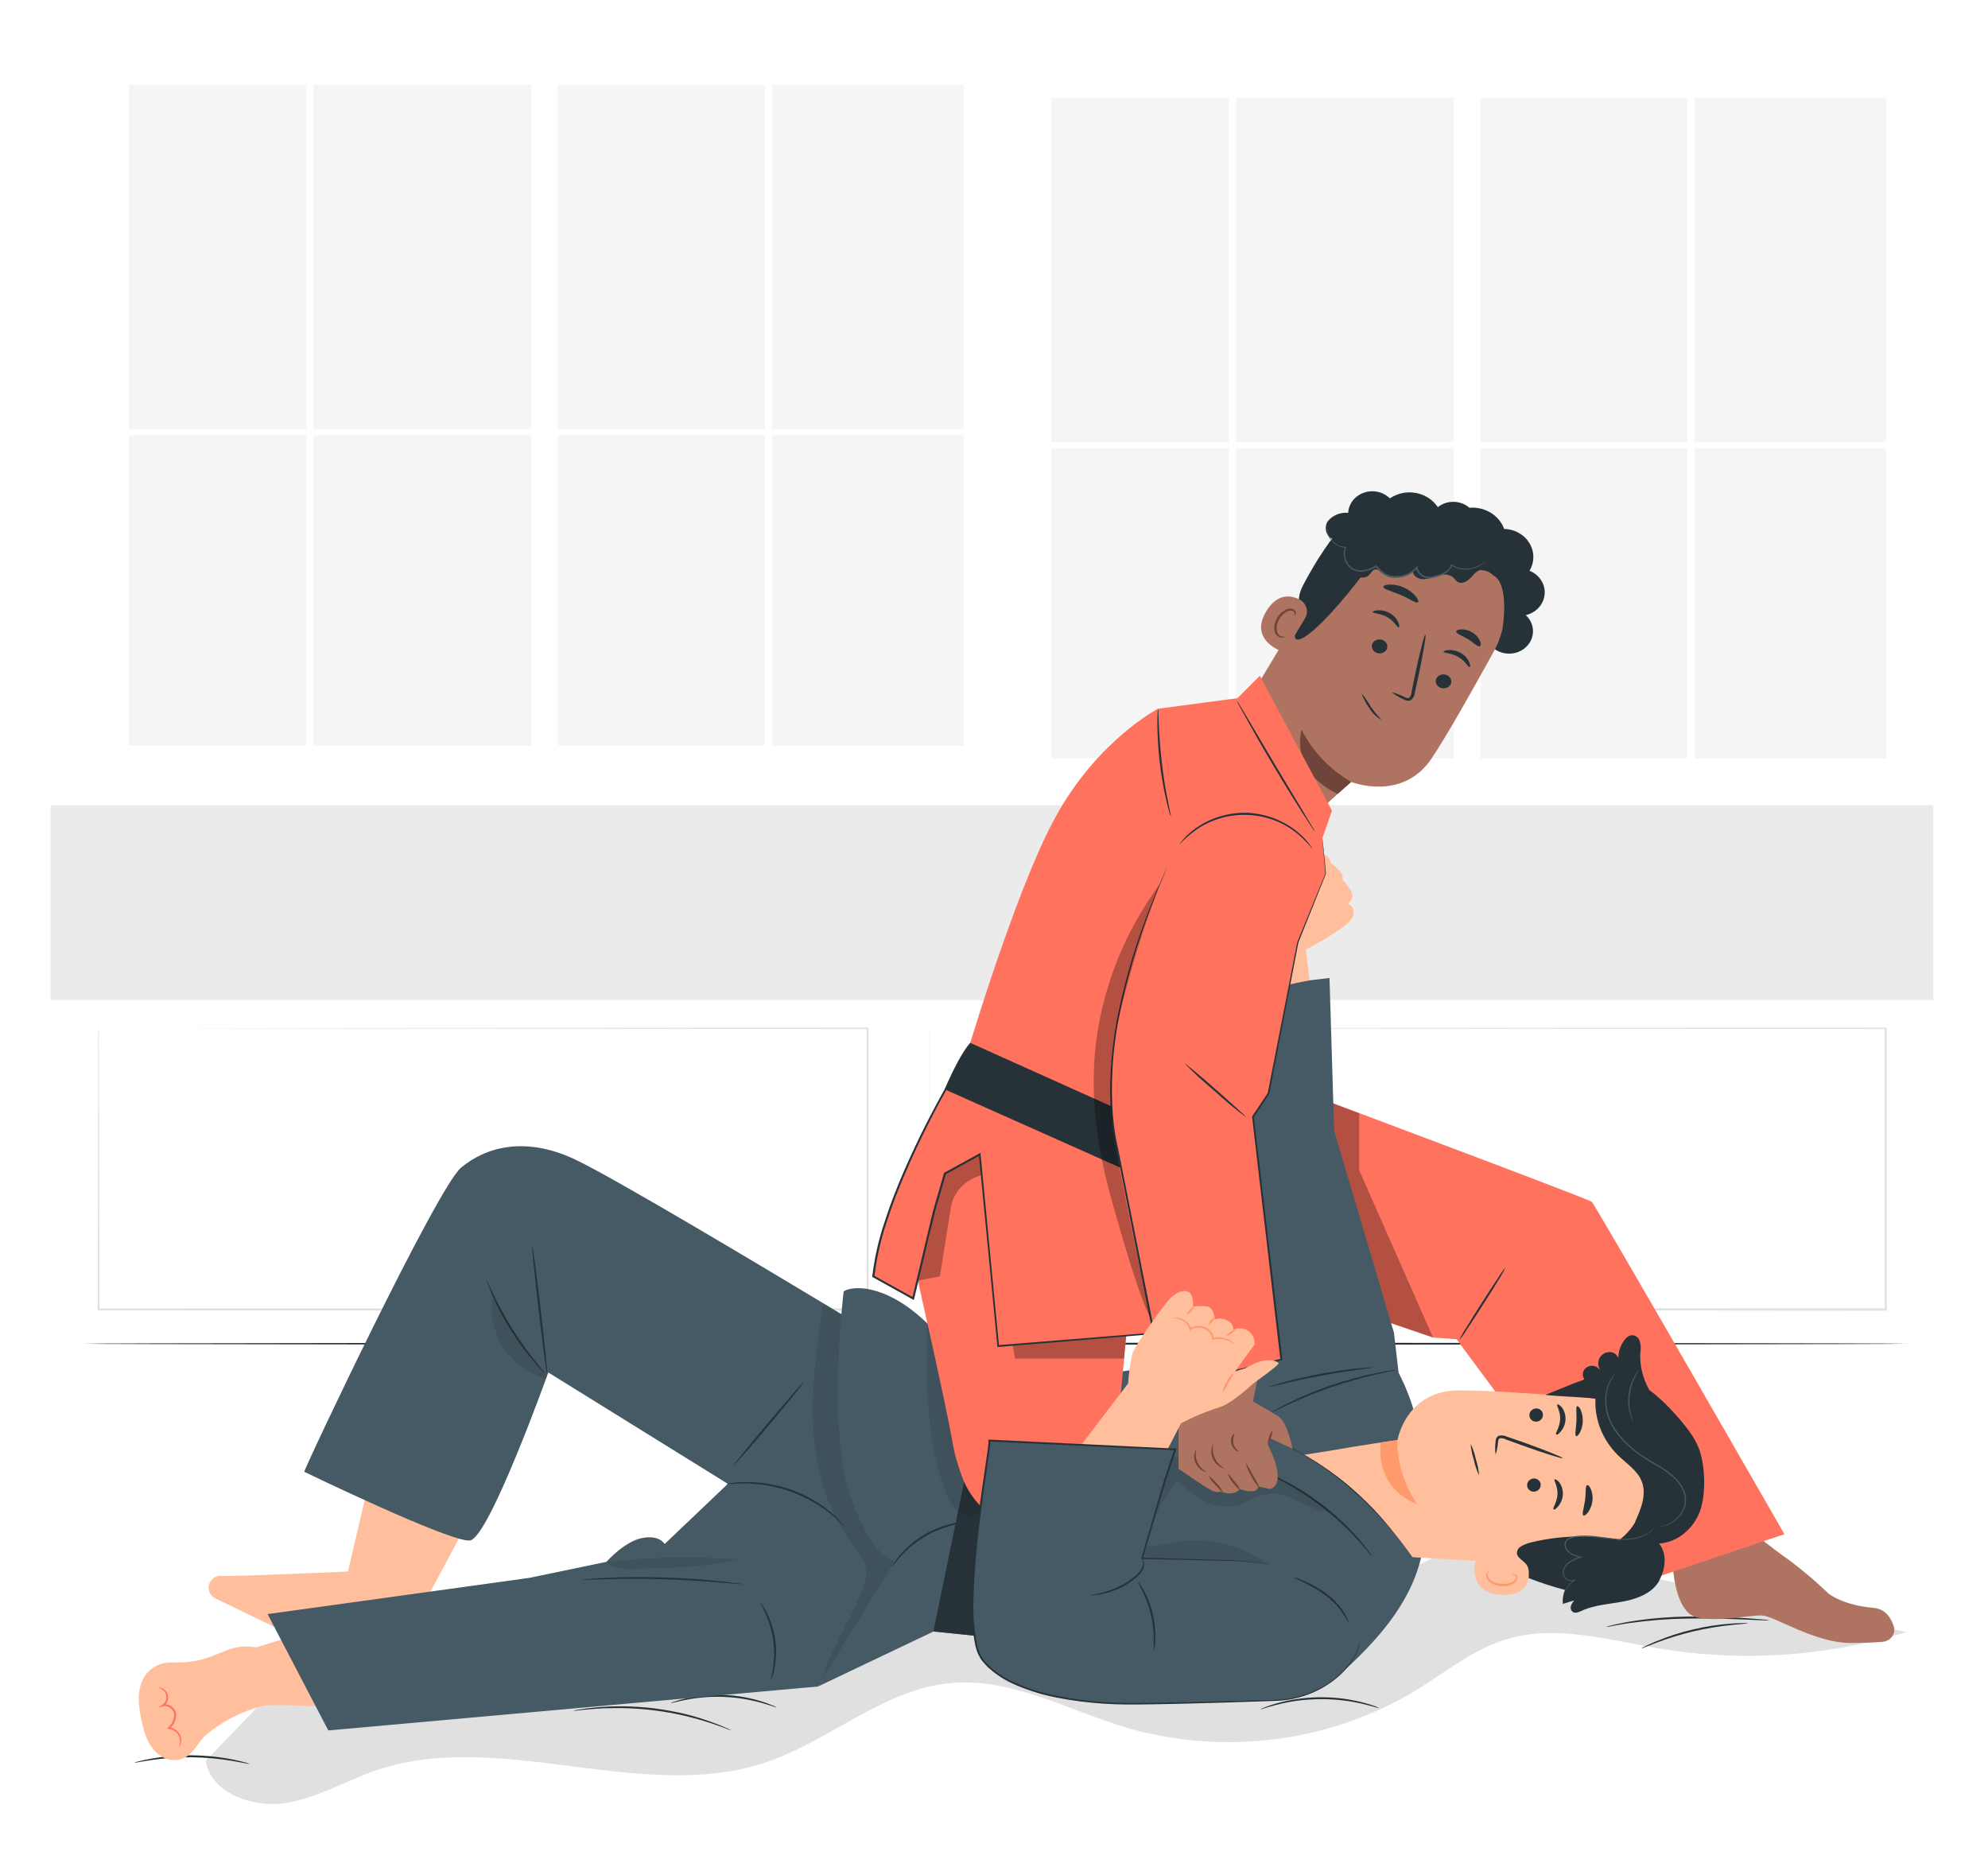<svg width="558" height="524" viewBox="0 0 558 524" fill="none" xmlns="http://www.w3.org/2000/svg">
<path d="M441.188 438.064C428.667 435.381 415.252 432.74 403.244 437.016C394.64 440.16 387.877 446.448 380.266 451.311C366.769 459.92 350.603 464.061 334.32 463.08C309.255 461.497 286.466 447.926 261.434 445.872C239.114 444.027 217.274 451.468 195.758 457.347C157.069 467.89 117.078 473.633 76.803 474.43L57.764 494.258C58.981 502.967 70.308 507.421 79.526 506.184C88.744 504.947 96.902 499.896 105.696 496.899C140.292 485.193 180.212 506.331 214.852 494.729C232.987 488.672 247.886 474.094 267.048 472.428C284.044 470.95 299.746 480.036 316.007 484.91C329.538 488.862 343.827 489.986 357.87 488.201C371.914 486.415 385.37 481.765 397.296 474.576C405.845 469.336 413.735 462.723 423.5 459.957C437.148 456.079 451.667 460.397 465.696 462.744C488.897 466.604 512.754 465.016 535.144 458.123L441.188 438.064Z" fill="#E0E0E0"/>
<path d="M542.644 225.991H14.196V280.728H542.644V225.991Z" fill="#EBEBEB"/>
<path d="M149.153 23.779H88.008V120.436H149.153V23.779Z" fill="#F5F5F5"/>
<path d="M85.943 23.779H36.181V120.436H85.943V23.779Z" fill="#F5F5F5"/>
<path d="M270.463 23.779H216.727V120.436H270.463V23.779Z" fill="#F5F5F5"/>
<path d="M85.943 122.165H36.181V209.265H85.943V122.165Z" fill="#F5F5F5"/>
<path d="M149.153 122.165H88.008V209.265H149.153V122.165Z" fill="#F5F5F5"/>
<path d="M270.463 122.165H216.727V209.265H270.463V122.165Z" fill="#F5F5F5"/>
<path d="M214.663 122.165H156.597V209.265H214.663V122.165Z" fill="#F5F5F5"/>
<path d="M214.663 23.779H156.597V120.436H214.663V23.779Z" fill="#F5F5F5"/>
<path d="M408.099 27.426H346.953V124.083H408.099V27.426Z" fill="#F5F5F5"/>
<path d="M344.889 27.426H295.126V124.083H344.889V27.426Z" fill="#F5F5F5"/>
<path d="M529.408 27.426H475.673V124.083H529.408V27.426Z" fill="#F5F5F5"/>
<path d="M344.889 125.802H295.126V212.901H344.889V125.802Z" fill="#F5F5F5"/>
<path d="M408.099 125.802H346.953V212.901H408.099V125.802Z" fill="#F5F5F5"/>
<path d="M529.408 125.802H475.673V212.901H529.408V125.802Z" fill="#F5F5F5"/>
<path d="M473.608 125.802H415.542V212.901H473.608V125.802Z" fill="#F5F5F5"/>
<path d="M473.608 27.426H415.542V124.083H473.608V27.426Z" fill="#F5F5F5"/>
<path d="M261.144 288.577C261.144 288.577 261.144 289.049 261.144 289.95C261.144 290.851 261.144 292.193 261.144 293.954C261.144 297.485 261.144 302.704 261.144 309.464C261.144 322.983 261.211 342.696 261.256 367.502L261.066 367.324L529.297 367.23L529.006 367.502V288.577L529.297 288.839L337.434 288.724L281.333 288.64H266.278H262.383H261.044H262.338H266.211H281.199L337.233 288.567L529.297 288.452H529.576V288.714C529.576 313.719 529.576 340.296 529.576 367.638V367.911H529.263L261.144 367.68H260.954V367.502C260.954 342.644 261.032 322.899 261.055 309.359C261.055 302.61 261.055 297.412 261.055 293.891C261.055 292.141 261.055 290.81 261.055 289.908C261.055 289.007 261.144 288.577 261.144 288.577Z" fill="#E0E0E0"/>
<path d="M27.744 288.577C27.744 288.577 27.744 289.059 27.744 289.971C27.744 290.883 27.744 292.266 27.744 294.048C27.744 297.632 27.744 302.914 27.8 309.715C27.8 323.339 27.855 343.021 27.9 367.502L27.699 367.313L243.545 367.23L243.255 367.502C243.255 339.908 243.255 313.237 243.255 288.577L243.534 288.839L88.823 288.713L43.892 288.64H31.862H28.748H27.632H28.67H31.75H43.725L88.588 288.567L243.489 288.441H243.768V288.703C243.768 313.362 243.768 340.055 243.768 367.628V367.9H243.467L27.621 367.817H27.42V367.628C27.476 343.105 27.509 323.36 27.532 309.726C27.532 302.945 27.532 297.684 27.532 294.111C27.532 292.34 27.532 290.967 27.532 290.065C27.532 289.164 27.744 288.577 27.744 288.577Z" fill="#E0E0E0"/>
<path d="M535.368 377.186C535.368 377.343 420.765 377.458 279.435 377.458C138.105 377.458 23.436 377.343 23.436 377.186C23.436 377.028 138.005 376.913 279.391 376.913C420.777 376.913 535.368 377.039 535.368 377.186Z" fill="#263238"/>
<path d="M205.344 485.737C204.768 485.584 204.205 485.392 203.659 485.161C202.599 484.742 201.036 484.186 199.094 483.558C197.152 482.929 194.809 482.258 192.175 481.629C186.45 480.298 180.584 479.574 174.687 479.47C171.964 479.47 169.52 479.471 167.467 479.638C165.413 479.806 163.762 479.932 162.612 480.078C162.022 480.175 161.425 480.227 160.827 480.236C161.398 480.065 161.984 479.942 162.579 479.869C163.695 479.659 165.38 479.45 167.433 479.261C169.844 479.044 172.266 478.946 174.687 478.967C177.673 478.998 180.654 479.191 183.615 479.544C186.558 479.921 189.475 480.453 192.354 481.137C194.7 481.725 197.013 482.425 199.284 483.233C201.215 483.914 202.755 484.532 203.748 485.004C204.301 485.207 204.834 485.452 205.344 485.737V485.737Z" fill="#263238"/>
<path d="M218.033 479.313C218.033 479.397 216.426 478.747 213.803 478.014C210.373 477.054 206.832 476.487 203.257 476.327C199.683 476.185 196.103 476.456 192.599 477.133C189.91 477.647 188.292 478.181 188.258 478.066C188.61 477.878 188.985 477.731 189.374 477.626C190.399 477.275 191.446 476.984 192.51 476.756C199.596 475.154 207.019 475.462 213.926 477.647C214.965 477.965 215.983 478.343 216.973 478.779C217.354 478.904 217.712 479.084 218.033 479.313V479.313Z" fill="#263238"/>
<path d="M70.074 495.159C70.074 495.253 68.277 494.813 65.375 494.321C61.596 493.674 57.766 493.323 53.925 493.273C50.084 493.232 46.246 493.495 42.453 494.059C39.54 494.488 37.754 494.887 37.732 494.792C38.125 494.624 38.537 494.498 38.959 494.415C39.752 494.195 40.924 493.943 42.386 493.671C50.018 492.329 57.857 492.414 65.453 493.922C66.904 494.226 68.065 494.509 68.857 494.74C69.278 494.838 69.685 494.979 70.074 495.159V495.159Z" fill="#263238"/>
<path d="M387.062 479.47C387.062 479.565 385.243 478.915 382.263 478.234C380.516 477.832 378.747 477.524 376.962 477.312C374.782 477.058 372.586 476.939 370.389 476.955C368.193 476.988 366.002 477.149 363.827 477.437C362.048 477.692 360.285 478.042 358.548 478.485C355.58 479.229 353.817 479.911 353.772 479.816C354.153 479.588 354.562 479.402 354.988 479.261C356.113 478.815 357.265 478.43 358.437 478.108C360.176 477.623 361.947 477.241 363.738 476.966C365.954 476.638 368.191 476.456 370.434 476.421C372.673 476.414 374.91 476.551 377.13 476.829C378.925 477.078 380.703 477.428 382.453 477.877C383.63 478.166 384.789 478.515 385.924 478.925C386.322 479.071 386.703 479.254 387.062 479.47Z" fill="#263238"/>
<path d="M490.66 455.67C490.66 455.754 488.92 455.828 486.13 456.121C482.496 456.489 478.894 457.091 475.349 457.924C471.799 458.76 468.316 459.828 464.926 461.12C462.325 462.105 460.752 462.807 460.707 462.723C461.03 462.486 461.382 462.286 461.756 462.126C462.448 461.77 463.475 461.298 464.769 460.764C471.519 457.954 478.733 456.252 486.096 455.733C487.502 455.639 488.652 455.597 489.444 455.608C489.851 455.576 490.26 455.597 490.66 455.67V455.67Z" fill="#263238"/>
<path d="M496.709 454.832C496.104 454.875 495.496 454.875 494.89 454.832L489.946 454.622C485.772 454.444 480.003 454.224 473.641 454.339C468.208 454.413 462.787 454.833 457.415 455.597C456.377 455.723 455.451 455.901 454.636 456.037C453.821 456.173 453.118 456.299 452.549 456.425C451.962 456.564 451.366 456.662 450.763 456.718C451.325 456.497 451.908 456.328 452.504 456.215C453.062 456.069 453.754 455.901 454.569 455.744C455.384 455.587 456.31 455.377 457.348 455.209C462.727 454.331 468.171 453.855 473.63 453.784C480.014 453.669 485.795 453.952 489.969 454.224C492.055 454.36 493.741 454.497 494.901 454.601C495.51 454.63 496.115 454.707 496.709 454.832V454.832Z" fill="#263238"/>
<path d="M80.352 459.831L71.948 462.409C69.067 461.883 66.082 462.201 63.4 463.321C57.094 465.951 55.03 466.706 47.999 466.674C46.659 466.654 45.332 466.933 44.129 467.489C42.926 468.045 41.881 468.861 41.08 469.871C38.156 473.644 38.781 478.8 39.808 483.348C40.6 486.817 41.649 490.412 44.819 492.696C46.188 493.722 47.93 494.204 49.673 494.038C54.137 493.545 55.197 489.091 58.199 486.702C62.599 483.093 67.793 480.442 73.41 478.936C75.899 478.202 90.34 479.072 90.34 479.072L80.352 459.831Z" fill="#FFBF9D"/>
<path d="M44.394 473.696C44.74 473.677 45.086 473.732 45.407 473.855C45.727 473.978 46.014 474.168 46.247 474.409C46.542 474.663 46.78 474.97 46.947 475.312C47.113 475.654 47.206 476.024 47.218 476.4C47.233 476.889 47.123 477.374 46.898 477.815C46.673 478.256 46.339 478.641 45.923 478.936L45.7 478.496C47.408 477.993 49.327 479.47 49.45 481.294C49.454 482.035 49.292 482.768 48.972 483.446C48.653 484.123 48.184 484.729 47.597 485.224L47.441 484.794C48.528 484.961 49.501 485.522 50.153 486.356C50.642 487.008 50.893 487.791 50.867 488.588C50.856 489.094 50.726 489.591 50.488 490.045C50.32 490.359 50.175 490.495 50.153 490.485C50.405 489.88 50.537 489.237 50.544 488.588C50.51 487.778 50.174 487.004 49.595 486.402C49.016 485.801 48.229 485.41 47.374 485.297L46.849 485.234L47.218 484.868C47.736 484.412 48.15 483.862 48.434 483.251C48.718 482.641 48.866 481.982 48.87 481.315C48.791 479.806 47.14 478.559 45.845 478.947L44.249 479.429L45.622 478.506C45.964 478.258 46.242 477.941 46.435 477.578C46.629 477.215 46.732 476.816 46.738 476.41C46.739 475.744 46.467 475.102 45.979 474.618C45.528 474.206 44.988 473.892 44.394 473.696V473.696Z" fill="#FF725E"/>
<path d="M131.241 427.322L120.148 448.041L109.368 468.739C108.978 469.485 108.29 470.056 107.454 470.327C106.617 470.598 105.7 470.547 104.904 470.185L60.487 448.701C59.993 448.451 59.567 448.097 59.242 447.668C58.916 447.238 58.7 446.744 58.609 446.224C58.519 445.704 58.556 445.171 58.719 444.667C58.883 444.162 59.166 443.7 59.55 443.314C59.879 442.979 60.285 442.719 60.738 442.554C61.191 442.389 61.677 442.323 62.161 442.361C66.101 442.57 97.661 441.124 97.661 441.124L104.904 410.25L131.241 427.322Z" fill="#FFBF9D"/>
<path d="M469.668 441.072C469.668 441.072 470.427 451.112 474.981 453.48C479.534 455.848 491.297 453.249 494.712 453.48C498.126 453.711 509.521 461.193 519.386 461.193C523.582 461.193 526.484 461.036 528.437 460.858C528.977 460.808 529.497 460.645 529.961 460.38C530.425 460.116 530.819 459.758 531.116 459.331C531.412 458.905 531.603 458.422 531.675 457.917C531.746 457.412 531.696 456.899 531.528 456.414C530.848 454.507 529.464 451.636 525.848 451.332C517.299 450.598 513.315 447.381 513.315 447.381C509.819 444.034 506.115 440.884 502.222 437.949C498.216 435.245 487.123 426.421 487.123 426.421L469.668 441.072Z" fill="#AE7461"/>
<path d="M343.728 298.135C343.728 298.418 445.663 336.314 446.802 337.383C447.94 338.452 500.861 430.655 500.861 430.655L459.569 444.541L408.835 375.918L402.229 375.446C402.229 375.446 336.016 352.935 336.318 351.866C336.619 350.797 343.728 298.135 343.728 298.135Z" fill="#FF725E"/>
<path d="M422.585 355.733C422.099 356.823 421.521 357.875 420.855 358.877C419.739 360.753 418.109 363.321 416.301 366.15C414.494 368.98 412.842 371.516 411.614 373.35C411.014 374.359 410.331 375.323 409.572 376.232C410.062 375.142 410.644 374.091 411.313 373.088C412.429 371.212 414.047 368.644 415.855 365.815C417.663 362.985 419.315 360.449 420.542 358.626C421.148 357.616 421.83 356.65 422.585 355.733V355.733Z" fill="#263238"/>
<path opacity="0.3" d="M381.493 312.503V328.475L402.229 375.446L386.337 370.007L368.202 317.722L372.097 308.929L381.493 312.503Z" fill="black"/>
<path d="M85.407 413.143C85.407 412.095 122.671 333.432 129.411 327.772C136.152 322.113 147.156 318.77 161.351 325.435C172.321 330.592 215.276 356.31 234.248 367.733L243.332 373.224L256.1 443.105L229.494 473.413L92.148 485.738L75.107 453.082L148.551 442.916L170.223 438.41C170.223 438.41 175.19 432.751 180.156 431.745C185.122 430.738 186.55 433.411 186.55 433.411L204.295 416.517L153.896 385.255C153.896 385.255 137.268 431.776 131.9 432.415C126.532 433.055 85.407 413.143 85.407 413.143Z" fill="#455A64"/>
<g opacity="0.3">
<path opacity="0.3" d="M231.012 365.888C229.383 377.27 227.664 389.133 228.278 400.598C228.892 412.063 231.916 423.654 238.88 433.086C240.409 435.182 242.161 437.194 242.964 439.615C245.062 446.039 231.012 464.945 231.012 471.6L254.448 443.063L248.555 423.685L238.009 369.965L231.012 365.888Z" fill="black"/>
</g>
<path d="M136.632 359.464C136.863 359.792 137.054 360.144 137.201 360.512C137.513 361.225 137.993 362.252 138.585 363.499C140.15 366.765 141.897 369.952 143.819 373.046C145.759 376.128 147.875 379.108 150.158 381.975C151.039 383.075 151.754 383.966 152.256 384.574C152.546 384.871 152.793 385.202 152.992 385.559C152.659 385.308 152.356 385.023 152.088 384.71C151.53 384.144 150.749 383.296 149.856 382.216C145.066 376.576 141.151 370.328 138.228 363.656C137.681 362.377 137.268 361.329 137.011 360.596C136.838 360.234 136.711 359.854 136.632 359.464V359.464Z" fill="#263238"/>
<path d="M149.388 349.76C149.555 349.76 150.615 357.777 151.776 367.701C152.936 377.626 153.74 385.706 153.573 385.716C153.405 385.727 152.356 377.699 151.195 367.764C150.035 357.829 149.231 349.77 149.388 349.76Z" fill="#263238"/>
<path d="M236.971 428.401C236.882 428.475 235.587 426.945 233.065 424.901C231.587 423.708 230.013 422.626 228.356 421.663C226.313 420.51 224.17 419.521 221.95 418.707C219.715 417.926 217.411 417.33 215.064 416.926C213.147 416.612 211.207 416.437 209.261 416.402C205.913 416.402 203.871 416.695 203.86 416.591C204.323 416.447 204.802 416.356 205.288 416.318C205.852 416.218 206.422 416.155 206.996 416.129C207.737 416.06 208.482 416.025 209.228 416.025C211.201 416 213.172 416.137 215.12 416.433C217.509 416.815 219.856 417.404 222.129 418.194C224.384 419.015 226.552 420.036 228.601 421.244C230.27 422.232 231.843 423.358 233.3 424.608C233.87 425.081 234.413 425.581 234.929 426.106C235.325 426.484 235.698 426.883 236.045 427.301C236.394 427.637 236.704 428.005 236.971 428.401V428.401Z" fill="#263238"/>
<path d="M208.368 444.687C207.779 444.705 207.189 444.674 206.605 444.593L201.795 444.184C197.744 443.849 192.13 443.472 185.925 443.294C179.721 443.115 174.085 443.157 170.011 443.294L165.19 443.419C164.6 443.471 164.006 443.471 163.416 443.419C163.997 443.311 164.587 443.244 165.179 443.22C166.295 443.115 167.958 443.011 170 442.916C174.074 442.717 179.709 442.612 185.937 442.791C192.164 442.969 197.789 443.409 201.84 443.838C203.871 444.048 205.5 444.247 206.627 444.415C207.215 444.46 207.797 444.551 208.368 444.687V444.687Z" fill="#263238"/>
<path d="M216.37 471.6C216.27 471.6 216.649 470.363 216.95 468.351C217.771 463.104 217.042 457.746 214.841 452.862C214.004 450.996 213.312 449.906 213.402 449.854C213.491 449.802 213.636 450.095 213.971 450.567C214.436 451.239 214.854 451.939 215.221 452.663C217.674 457.562 218.424 463.061 217.363 468.383C217.209 469.181 216.996 469.969 216.727 470.741C216.504 471.359 216.415 471.652 216.37 471.6Z" fill="#263238"/>
<path d="M225.599 387.959C225.722 388.043 221.47 393.304 216.102 399.697C210.734 406.09 206.27 411.225 206.136 411.109C206.002 410.994 210.266 405.754 215.645 399.361C221.024 392.969 225.432 387.865 225.599 387.959Z" fill="#263238"/>
<g opacity="0.3">
<path opacity="0.3" d="M138.317 363.52C137.36 368.522 138.372 373.68 141.163 378.035C143.87 382.331 148.176 385.534 153.249 387.026L153.573 386.146C147.1 379.627 142.324 371.757 138.317 363.52Z" fill="black"/>
</g>
<g opacity="0.3">
<path opacity="0.3" d="M169.855 438.494C182.213 437.043 194.698 436.811 207.107 437.802C197.51 439.971 187.544 440.181 177.667 440.37C174.944 440.422 171.831 440.37 170.067 438.378" fill="black"/>
</g>
<path d="M391.27 374.136L374.474 317.408L373.168 274.524C373.168 274.524 344.464 277.867 344.353 278.873C344.241 279.879 334.543 334.249 334.164 335.004C333.784 335.758 342.79 396.416 342.79 396.416L356.328 400.263L392.553 385.266L391.27 374.136Z" fill="#455A64"/>
<path d="M236.793 362.524C240.141 360.208 255.609 360.344 271.478 385.716L282.437 389.594L366.472 377.605L389.328 379.774C395.397 389.049 398.825 399.634 399.282 410.512C400.019 428.59 405.543 445.096 373.614 472.114L287.37 460.586L262.003 457.976L229.494 473.455L251.1 438.284C251.1 438.284 244.761 437.886 238.489 419.21C232.217 400.535 236.793 362.524 236.793 362.524Z" fill="#455A64"/>
<path d="M391.883 384.532C391.427 384.703 390.952 384.822 390.466 384.888C389.54 385.077 388.234 385.371 386.571 385.737C378.038 387.658 369.762 390.47 361.896 394.121C360.379 394.824 359.162 395.41 358.325 395.819C357.905 396.057 357.46 396.254 356.997 396.406C357.377 396.108 357.788 395.849 358.225 395.631C359.028 395.169 360.211 394.53 361.707 393.786C365.606 391.87 369.64 390.207 373.782 388.808C377.93 387.404 382.173 386.259 386.482 385.381C388.133 385.056 389.484 384.826 390.421 384.7C390.902 384.603 391.392 384.547 391.883 384.532Z" fill="#263238"/>
<path d="M385.288 383.851C384.926 383.963 384.551 384.037 384.172 384.071L381.014 384.511C378.346 384.878 374.686 385.423 370.657 386.177C366.628 386.932 363.024 387.739 360.412 388.357L357.321 389.091C356.958 389.2 356.584 389.27 356.205 389.301C356.556 389.116 356.931 388.975 357.321 388.881C358.035 388.651 359.073 388.347 360.368 387.991C362.957 387.267 366.572 386.398 370.612 385.643C374.652 384.888 378.346 384.396 381.025 384.123C382.364 383.987 383.458 383.903 384.205 383.861C384.564 383.817 384.928 383.813 385.288 383.851Z" fill="#263238"/>
<path d="M262.003 457.934L270.608 415.993L277.248 417.502L274.57 459.234L262.003 457.934Z" fill="#263238"/>
<g opacity="0.3">
<path opacity="0.3" d="M268.499 381.042L260.184 371.044C259.95 386.984 259.783 403.291 265.251 418.383C265.864 420.546 267.072 422.519 268.755 424.105C270.552 425.551 273.442 426.033 275.262 424.597L268.499 381.042Z" fill="black"/>
</g>
<path d="M274.536 427.039C274.536 427.144 272.895 427.123 270.329 427.521C268.815 427.763 267.322 428.114 265.865 428.569C264.103 429.127 262.396 429.828 260.765 430.665C259.15 431.542 257.619 432.548 256.189 433.673C255.031 434.605 253.949 435.617 252.953 436.702C251.267 438.567 250.453 439.898 250.352 439.846C250.48 439.505 250.652 439.181 250.866 438.881C251.083 438.52 251.321 438.17 251.58 437.833C251.906 437.364 252.26 436.913 252.64 436.482C253.605 435.345 254.677 434.293 255.843 433.338C257.273 432.149 258.825 431.096 260.474 430.194C262.143 429.345 263.891 428.643 265.697 428.097C267.175 427.66 268.692 427.344 270.228 427.154C270.887 427.05 271.489 427.039 272.014 426.997C272.46 426.967 272.907 426.967 273.353 426.997C273.748 426.965 274.145 426.979 274.536 427.039V427.039Z" fill="#263238"/>
<path d="M418.913 181.702C420.188 182.865 421.904 183.505 423.682 183.481C425.46 183.456 427.154 182.769 428.393 181.571C429.632 180.373 430.313 178.762 430.287 177.093C430.261 175.423 429.529 173.832 428.254 172.668C429.682 172.337 430.963 171.591 431.915 170.538C432.867 169.484 433.442 168.176 433.558 166.799C433.674 165.421 433.326 164.044 432.562 162.863C431.798 161.682 430.658 160.757 429.303 160.218C430.014 159.033 430.386 157.695 430.384 156.335C430.381 154.975 430.004 153.638 429.288 152.455C428.572 151.273 427.543 150.284 426.3 149.586C425.057 148.887 423.642 148.503 422.194 148.47C421.509 146.601 420.178 145 418.413 143.923C416.647 142.846 414.548 142.355 412.451 142.528C411.392 141.611 410.046 141.039 408.614 140.897C407.181 140.755 405.738 141.051 404.498 141.741C403.259 142.43 402.289 143.477 401.734 144.725C401.178 145.973 401.066 147.357 401.414 148.669" fill="#263238"/>
<path d="M352.254 193.471L372.074 160.491C379.34 147.108 393.68 139.929 407.708 147.108L408.969 147.841C415.066 151.41 419.509 157.004 421.414 163.509C423.318 170.015 422.545 176.955 419.248 182.949C412.887 194.477 405.711 207.2 401.715 213.058C393.446 225.184 379.161 219.462 379.161 219.462L361.896 235.255C358.639 229.495 356.057 223.419 354.196 217.135C350.982 206.456 352.254 193.471 352.254 193.471Z" fill="#AE7461"/>
<path d="M379.273 219.514C373.229 215.974 368.392 210.883 365.334 204.842C365.334 204.842 361.74 216.37 375.467 222.847L379.273 219.514Z" fill="#6F4439"/>
<path d="M407.094 192.256C406.79 192.705 406.315 193.029 405.766 193.161C405.216 193.293 404.634 193.224 404.137 192.968C403.889 192.848 403.668 192.682 403.489 192.481C403.309 192.28 403.175 192.047 403.093 191.796C403.01 191.545 402.983 191.281 403.011 191.02C403.038 190.759 403.122 190.505 403.255 190.275C403.56 189.823 404.037 189.497 404.589 189.365C405.141 189.232 405.726 189.303 406.224 189.562C406.472 189.682 406.693 189.848 406.872 190.05C407.051 190.251 407.185 190.485 407.266 190.736C407.348 190.987 407.374 191.251 407.345 191.512C407.315 191.773 407.23 192.026 407.094 192.256V192.256Z" fill="#263238"/>
<path d="M412.485 187.288C412.105 187.382 411.369 185.58 409.338 184.406C407.306 183.232 405.242 183.358 405.175 182.97C405.175 182.803 405.644 182.53 406.581 182.467C407.82 182.413 409.047 182.716 410.096 183.337C411.136 183.947 411.944 184.849 412.407 185.915C412.73 186.722 412.663 187.246 412.485 187.288Z" fill="#263238"/>
<path d="M389.138 182.436C388.834 182.885 388.359 183.209 387.809 183.341C387.26 183.474 386.678 183.405 386.181 183.148C385.932 183.028 385.712 182.863 385.532 182.661C385.353 182.459 385.219 182.226 385.138 181.975C385.057 181.724 385.03 181.46 385.06 181.199C385.089 180.938 385.174 180.685 385.31 180.455C385.614 180.006 386.089 179.682 386.639 179.55C387.188 179.417 387.77 179.486 388.267 179.742C388.516 179.863 388.736 180.028 388.916 180.23C389.095 180.432 389.229 180.665 389.31 180.916C389.391 181.167 389.418 181.431 389.388 181.692C389.359 181.953 389.274 182.206 389.138 182.436V182.436Z" fill="#263238"/>
<path d="M392.586 176.127C392.207 176.221 391.47 174.419 389.439 173.255C387.408 172.092 385.344 172.207 385.277 171.809C385.277 171.652 385.745 171.369 386.683 171.317C387.922 171.257 389.151 171.561 390.198 172.186C391.237 172.793 392.045 173.691 392.508 174.754C392.832 175.561 392.765 176.064 392.586 176.127Z" fill="#263238"/>
<path d="M390.6 194.31C391.86 194.619 393.074 195.073 394.216 195.662C394.763 195.913 395.332 196.102 395.611 195.819C395.982 195.351 396.192 194.788 396.214 194.205C396.504 192.759 396.805 191.249 397.129 189.667C398.479 183.232 399.796 178.066 400.075 178.139C400.354 178.212 399.472 183.452 398.122 189.877C397.776 191.459 397.441 193.021 397.129 194.404C397.067 195.169 396.719 195.89 396.147 196.437C395.962 196.565 395.747 196.651 395.52 196.687C395.294 196.724 395.061 196.71 394.841 196.647C394.51 196.552 394.191 196.422 393.892 196.259C392.711 195.743 391.605 195.088 390.6 194.31Z" fill="#263238"/>
<path d="M397.988 169.074C397.452 169.462 395.611 168.026 393.089 166.978C390.566 165.93 388.268 165.364 388.256 164.725C388.256 164.421 388.915 164.127 390.008 164.085C391.435 164.062 392.848 164.36 394.126 164.955C395.415 165.521 396.543 166.365 397.419 167.418C398.066 168.225 398.233 168.875 397.988 169.074Z" fill="#263238"/>
<path d="M415.353 181.419C414.717 181.639 413.634 180.371 412.005 179.397C410.376 178.422 408.746 177.898 408.724 177.301C408.724 177.007 409.226 176.703 410.108 176.661C411.258 176.639 412.387 176.958 413.333 177.573C414.294 178.162 415.038 179.015 415.465 180.015C415.744 180.749 415.643 181.304 415.353 181.419Z" fill="#263238"/>
<path d="M421.714 176.598C421.714 176.598 423.366 166.936 420.598 162.849C417.25 157.902 411.971 161.612 408.222 157.766C404.472 153.92 401.314 149.183 394.495 149.77C387.029 150.398 387.721 154.318 383.815 159.558C367.945 180.811 359.542 184.532 365.2 173.454C365.825 172.239 363.068 169.378 365.747 164.295C369.229 157.703 373.983 150 378.391 146.479C382.107 143.492 386.069 142.287 391.995 141.784C401.358 141.05 410.197 146.091 415.788 150.168C421.379 154.245 428.622 167.334 421.714 176.598Z" fill="#263238"/>
<path d="M366.271 173.612C366.555 173.155 366.736 172.648 366.805 172.123C366.874 171.598 366.828 171.065 366.67 170.557C366.512 170.05 366.246 169.577 365.888 169.169C365.53 168.761 365.087 168.425 364.586 168.183C362.008 166.978 358.448 166.684 355.479 171.495C350.223 180.015 360.423 183.222 360.591 183.023C360.758 182.824 364.106 177.196 366.271 173.612Z" fill="#AE7461"/>
<path d="M360.591 178.705C360.591 178.653 360.368 178.705 360.033 178.705C359.562 178.65 359.134 178.425 358.839 178.076C358.08 177.227 358.158 175.362 359.062 173.8C359.49 173.057 360.088 172.413 360.814 171.914C361.065 171.695 361.368 171.535 361.698 171.45C362.029 171.364 362.376 171.354 362.711 171.421C362.918 171.478 363.098 171.599 363.222 171.765C363.346 171.931 363.406 172.131 363.392 172.333C363.392 172.637 363.202 172.784 363.236 172.815C363.269 172.847 363.526 172.815 363.671 172.396C363.759 172.158 363.759 171.9 363.671 171.662C363.533 171.349 363.268 171.1 362.934 170.971C362.519 170.838 362.075 170.807 361.643 170.88C361.212 170.953 360.807 171.129 360.468 171.39C359.623 171.924 358.93 172.643 358.448 173.486C357.444 175.236 357.332 177.353 358.448 178.432C358.651 178.63 358.899 178.782 359.173 178.879C359.448 178.975 359.741 179.012 360.033 178.988C360.468 178.904 360.613 178.736 360.591 178.705Z" fill="#6F4439"/>
<path d="M377.208 157.514C377.742 158.988 378.663 160.31 379.886 161.361C381.192 162.304 383.29 162.482 384.35 161.361C384.841 160.837 385.143 160.072 385.846 159.862C386.549 159.652 387.475 160.302 388.167 160.816C389.406 161.672 390.92 162.102 392.457 162.034C393.993 161.965 395.458 161.402 396.604 160.438C396.604 161.748 398.211 162.618 399.617 162.597C401.009 162.423 402.368 162.07 403.657 161.549C404.305 161.297 405.008 161.197 405.706 161.257C406.404 161.318 407.076 161.536 407.664 161.895C408.255 162.367 408.635 163.1 409.327 163.436C410.565 164.022 411.983 163.069 412.887 162.084C413.79 161.099 414.773 159.904 416.145 159.893C417.518 159.883 418.377 160.941 419.393 161.675C420.408 162.409 421.915 163.027 422.841 162.199C423.063 161.961 423.232 161.683 423.338 161.383C423.443 161.082 423.483 160.764 423.455 160.449C423.4 159.016 422.833 157.642 421.845 156.549C420.857 155.456 419.506 154.707 418.009 154.423C418.486 152.778 418.435 151.037 417.863 149.419C417.29 147.802 416.222 146.379 414.792 145.329C413.361 144.279 411.633 143.649 409.823 143.518C408.013 143.387 406.202 143.761 404.617 144.593C404.207 143.23 403.453 141.98 402.417 140.951C401.382 139.922 400.096 139.143 398.671 138.682C397.245 138.221 395.722 138.09 394.231 138.302C392.74 138.513 391.326 139.061 390.109 139.898C389.197 138.989 388.022 138.353 386.728 138.068C385.434 137.783 384.08 137.861 382.833 138.293C381.586 138.726 380.503 139.493 379.717 140.499C378.931 141.506 378.478 142.707 378.413 143.953C377.331 143.856 376.24 144.019 375.242 144.426C374.245 144.833 373.374 145.471 372.711 146.28C371.528 147.988 372.175 150.765 374.251 151.342C373.413 151.801 372.798 152.548 372.534 153.425C372.271 154.302 372.379 155.241 372.837 156.044C373.295 156.847 374.067 157.452 374.99 157.732C375.914 158.012 376.917 157.946 377.788 157.546" fill="#263238"/>
<path d="M417.06 157.263C417.031 157.32 416.994 157.373 416.949 157.42C416.842 157.563 416.726 157.699 416.603 157.829C416.107 158.328 415.526 158.746 414.884 159.065C413.872 159.572 412.749 159.852 411.603 159.883C410.075 159.948 408.567 159.543 407.306 158.73L407.585 158.625C407.347 159.547 406.729 160.342 405.867 160.837C404.973 161.354 404.003 161.746 402.987 162C402.455 162.176 401.906 162.302 401.347 162.377C400.75 162.397 400.157 162.282 399.617 162.042C399.046 161.803 398.545 161.438 398.157 160.978C397.768 160.518 397.503 159.977 397.385 159.401L397.787 159.506C397.085 160.301 396.214 160.95 395.231 161.412C394.247 161.874 393.172 162.138 392.073 162.188C390.838 162.278 389.605 161.991 388.558 161.371C387.597 160.751 386.755 159.982 386.069 159.097H386.37C385.238 159.837 383.925 160.298 382.554 160.438C381.904 160.531 381.241 160.484 380.613 160.303C379.985 160.121 379.408 159.81 378.927 159.39C378.116 158.654 377.552 157.711 377.306 156.677C377.061 155.643 377.143 154.564 377.543 153.574L377.688 153.784C376.435 153.707 375.251 153.221 374.34 152.411C373.66 151.834 373.132 151.116 372.8 150.315C372.604 149.8 372.498 149.258 372.487 148.711C372.473 148.52 372.496 148.329 372.554 148.145C372.552 148.862 372.692 149.573 372.967 150.241C373.311 151.019 373.842 151.711 374.518 152.264C375.393 153.012 376.517 153.453 377.699 153.511H377.922L377.844 153.71C377.483 154.64 377.418 155.649 377.658 156.613C377.898 157.578 378.432 158.455 379.194 159.139C379.645 159.514 380.18 159.789 380.76 159.943C381.34 160.098 381.949 160.127 382.542 160.03C383.84 159.89 385.079 159.446 386.147 158.741L386.314 158.625L386.448 158.782C387.106 159.628 387.91 160.365 388.825 160.962C389.797 161.535 390.941 161.796 392.084 161.706C393.12 161.661 394.135 161.413 395.064 160.978C395.992 160.544 396.813 159.931 397.474 159.181L397.787 158.824L397.865 159.286C397.967 159.795 398.199 160.274 398.541 160.681C398.883 161.088 399.325 161.411 399.829 161.623C400.306 161.836 400.83 161.94 401.358 161.926C401.883 161.86 402.398 161.744 402.898 161.581C403.875 161.354 404.814 161.002 405.688 160.533C406.08 160.322 406.423 160.038 406.695 159.7C406.967 159.361 407.164 158.974 407.273 158.562V158.311L407.496 158.458C408.683 159.251 410.113 159.66 411.569 159.621C412.681 159.609 413.776 159.362 414.772 158.898C415.633 158.486 416.408 157.932 417.06 157.263Z" fill="#455A64"/>
<path d="M387.665 202.054C386.275 201.222 385.126 200.081 384.317 198.732C383.395 197.475 382.673 196.098 382.174 194.645C383.169 195.829 384.047 197.095 384.797 198.428C386.236 200.524 387.788 201.939 387.665 202.054Z" fill="#263238"/>
<path d="M304.11 281.912C303.326 281.305 302.636 280.6 302.057 279.816C299.051 276.174 296.988 271.927 296.03 267.408C295.781 266.487 295.668 265.538 295.695 264.589C296.005 265.484 296.251 266.398 296.432 267.324C297.018 269.516 297.809 271.656 298.798 273.717C299.814 275.766 301.016 277.73 302.391 279.585C303.012 280.329 303.586 281.106 304.11 281.912V281.912Z" fill="#FF725E"/>
<path d="M439.704 439.646L381.594 436.23C371.706 435.654 357.321 432.908 359.006 418.278C360.691 409.737 363.403 408.772 363.403 408.772C363.403 408.772 373.96 407.169 379.864 406.11C381.426 405.838 391.794 404.245 392.252 404.245C392.252 404.245 394.562 390.432 409.271 390.286C416.38 390.212 431.033 391.187 444.28 392.214C451.14 392.749 457.534 395.69 462.189 400.452C466.844 405.213 469.419 411.447 469.401 417.911V419.2C468.419 433.61 454.915 440.904 439.704 439.646Z" fill="#FFBF9D"/>
<path d="M392.196 404.245C392.183 410.618 394.12 416.86 397.776 422.229C397.776 422.229 386.192 418.676 387.542 404.895L392.196 404.245Z" fill="#FF9A6C"/>
<path d="M436.356 415.26C436.044 415.511 437.271 417.188 437.16 419.452C437.048 421.715 435.698 423.392 436.044 423.644C436.39 423.895 436.736 423.528 437.36 422.816C438.157 421.856 438.613 420.688 438.666 419.473C438.725 418.268 438.369 417.077 437.651 416.077C437.048 415.396 436.501 415.134 436.356 415.26Z" fill="#263238"/>
<path d="M430.653 415.008C430.135 414.999 429.634 415.183 429.258 415.518C428.882 415.853 428.662 416.314 428.644 416.8C428.623 417.037 428.653 417.276 428.732 417.503C428.81 417.729 428.937 417.939 429.103 418.119C429.27 418.298 429.473 418.445 429.701 418.55C429.929 418.654 430.177 418.715 430.43 418.728C430.947 418.732 431.444 418.547 431.819 418.213C432.194 417.878 432.416 417.421 432.439 416.936C432.462 416.699 432.433 416.459 432.355 416.232C432.277 416.005 432.15 415.795 431.984 415.615C431.817 415.435 431.613 415.288 431.384 415.184C431.156 415.08 430.907 415.02 430.653 415.008Z" fill="#263238"/>
<path d="M419.783 408.301C420.165 407.184 420.39 406.025 420.453 404.853C420.52 404.318 420.632 403.805 421.022 403.711C421.621 403.667 422.22 403.795 422.741 404.077L427.127 405.681C433.376 407.923 438.521 409.537 438.621 409.307C438.722 409.076 433.722 407.064 427.461 404.821L422.997 403.281C422.311 402.947 421.522 402.847 420.765 402.998C420.561 403.076 420.379 403.197 420.232 403.351C420.085 403.506 419.977 403.689 419.917 403.889C419.831 404.19 419.782 404.499 419.772 404.811C419.625 405.97 419.628 407.142 419.783 408.301V408.301Z" fill="#263238"/>
<path d="M445.485 416.884C444.927 417.072 445.195 418.98 444.893 421.139C444.592 423.298 443.934 425.111 444.436 425.394C444.681 425.53 445.206 425.216 445.753 424.503C446.415 423.555 446.831 422.474 446.969 421.348C447.107 420.221 446.961 419.08 446.545 418.016C446.199 417.209 445.753 416.81 445.485 416.884Z" fill="#263238"/>
<path d="M442.695 394.729C442.226 394.939 442.583 396.825 442.483 398.921C442.382 401.017 441.936 402.893 442.382 403.113C442.594 403.228 443.019 402.893 443.431 402.16C443.942 401.179 444.224 400.107 444.257 399.016C444.307 397.902 444.106 396.791 443.666 395.756C443.309 395.012 442.918 394.635 442.695 394.729Z" fill="#263238"/>
<path d="M428.756 438.494C428.868 438.735 431.725 447.989 421.669 447.674C411.614 447.36 414.036 437.938 414.326 437.928C414.616 437.917 428.756 438.494 428.756 438.494Z" fill="#FFBF9D"/>
<path d="M418.031 440.936C418.031 440.936 417.897 441.093 417.752 441.365C417.56 441.754 417.536 442.197 417.685 442.602C418.031 443.65 419.694 444.499 421.502 444.603C422.362 444.657 423.224 444.528 424.024 444.226C424.343 444.15 424.637 444.001 424.88 443.792C425.124 443.584 425.309 443.323 425.419 443.031C425.476 442.844 425.463 442.644 425.382 442.465C425.301 442.285 425.156 442.137 424.973 442.046C424.694 441.91 424.493 441.963 424.47 441.91C424.448 441.858 424.649 441.711 425.062 441.805C425.31 441.859 425.529 441.997 425.676 442.193C425.877 442.461 425.958 442.792 425.899 443.115C425.803 443.5 425.604 443.854 425.32 444.146C425.037 444.438 424.679 444.656 424.281 444.782C423.396 445.156 422.426 445.322 421.457 445.264C419.437 445.138 417.574 444.1 417.205 442.728C417.132 442.471 417.124 442.203 417.18 441.943C417.236 441.683 417.355 441.438 417.529 441.229C417.786 440.946 418.009 440.904 418.031 440.936Z" fill="#FF9A6C"/>
<path d="M458.799 374.911C459.371 375.121 459.835 375.53 460.093 376.054C460.535 377.19 460.647 378.416 460.417 379.607C460.205 383.275 461.078 386.928 462.939 390.16C465.024 391.757 466.969 393.509 468.754 395.4C472.983 399.885 475.829 403.522 477.057 407.169C478.652 411.895 478.842 419.609 477.124 424.283C475.405 428.957 470.941 432.971 465.685 433.264C467.917 436.115 467.537 440.129 465.885 443.294V443.377C464.223 446.92 459.971 448.691 455.942 449.487C451.913 450.284 447.661 450.441 443.967 452.149C443.197 452.516 442.271 452.935 441.523 452.526C441.255 452.341 441.053 452.083 440.943 451.788C440.834 451.492 440.822 451.173 440.909 450.871C441.102 450.27 441.425 449.713 441.858 449.236L438.666 450.231C438.532 448.896 438.734 447.549 439.258 446.301C435.794 445.385 432.391 444.276 429.069 442.979C429.191 441.47 429.191 440.066 428.365 439.07C427.249 437.708 425.017 436.974 426.044 434.93C426.569 433.882 429.046 433.076 430.252 432.834C438.22 430.99 446.518 430.78 454.58 432.216C456.392 430.818 457.907 429.112 459.044 427.186L458.877 427.332C460.596 423.602 462.337 419.357 460.707 415.584C459.446 412.66 456.466 410.785 454.145 408.489C452.002 406.38 450.336 403.885 449.248 401.154C448.161 398.424 447.674 395.514 447.817 392.602C443.71 392.109 437.874 392.025 433.767 391.554L440.619 388.766C441.133 388.536 441.635 388.347 442.137 388.169L442.293 388.106C443.122 387.841 443.934 387.533 444.726 387.184V387.184C444.373 386.707 444.215 386.127 444.279 385.549C444.344 384.972 444.627 384.436 445.077 384.038C445.528 383.64 446.116 383.408 446.733 383.383C447.351 383.359 447.957 383.543 448.442 383.903C448.882 384.261 449.259 384.682 449.558 385.15C449.108 384.645 448.806 384.038 448.681 383.389C448.555 382.741 448.612 382.073 448.844 381.451C449.102 380.832 449.57 380.31 450.175 379.966C450.78 379.621 451.489 379.473 452.192 379.544C452.66 379.63 453.096 379.831 453.457 380.125C453.817 380.419 454.089 380.797 454.246 381.22C454.239 379.509 454.775 377.834 455.786 376.41C456.444 375.373 457.56 374.492 458.799 374.911Z" fill="#263238"/>
<path d="M464.345 428.831C463.897 429.291 463.412 429.719 462.895 430.11C461.41 431.093 459.68 431.699 457.873 431.87C456.633 432.025 455.38 432.056 454.134 431.965C452.784 431.87 451.355 431.671 449.837 431.472C448.253 431.229 446.654 431.082 445.05 431.032C444.196 431.012 443.341 431.054 442.494 431.158C441.595 431.219 440.728 431.493 439.972 431.954C439.67 432.174 439.434 432.463 439.286 432.793C439.137 433.124 439.081 433.484 439.124 433.841C439.198 434.527 439.516 435.169 440.028 435.664C441.062 436.483 442.31 437.029 443.643 437.247V436.953C442.507 437.293 441.429 437.784 440.441 438.41C439.532 439.024 438.903 439.937 438.677 440.967C438.593 441.45 438.647 441.946 438.834 442.403C439.023 442.832 439.346 443.197 439.76 443.451C440.141 443.679 440.58 443.809 441.032 443.828C441.456 443.847 441.873 443.721 442.204 443.472L442.081 443.314C441.024 444.067 440.142 445.016 439.492 446.102C439.325 446.387 439.176 446.681 439.046 446.982C438.999 447.089 438.958 447.197 438.923 447.307C438.992 447.213 439.048 447.111 439.09 447.003C439.202 446.815 439.358 446.511 439.592 446.155C440.263 445.105 441.151 444.193 442.204 443.472L442.081 443.314C441.757 443.519 441.373 443.624 440.982 443.612C440.592 443.601 440.215 443.475 439.905 443.252C439.534 443.033 439.245 442.71 439.079 442.329C438.909 441.915 438.867 441.465 438.956 441.03C439.164 440.063 439.764 439.209 440.63 438.651C441.594 438.046 442.647 437.576 443.755 437.257L444.235 437.089L443.733 436.964C442.463 436.752 441.274 436.232 440.284 435.454C439.83 435.012 439.544 434.441 439.47 433.83C439.429 433.525 439.474 433.215 439.602 432.932C439.729 432.648 439.934 432.402 440.195 432.216C440.906 431.79 441.719 431.537 442.561 431.482C443.39 431.383 444.225 431.341 445.061 431.357C446.65 431.402 448.234 431.542 449.804 431.776C451.322 431.965 452.761 432.164 454.123 432.237C455.389 432.319 456.66 432.277 457.917 432.111C459.76 431.917 461.514 431.262 462.995 430.214C463.525 429.828 463.981 429.36 464.345 428.831V428.831Z" fill="#455A64"/>
<path d="M453.509 385.35L453.397 385.454C453.319 385.549 453.23 385.654 453.107 385.779C452.944 385.954 452.795 386.14 452.661 386.335C452.468 386.595 452.289 386.864 452.125 387.142C451.093 388.92 450.549 390.912 450.54 392.937C450.508 395.949 451.408 398.905 453.13 401.447C455.265 404.519 458.045 407.15 461.299 409.181C462.995 410.302 464.747 411.277 466.343 412.262C467.912 413.195 469.329 414.335 470.55 415.647C471.653 416.825 472.421 418.245 472.782 419.776C472.927 420.467 472.957 421.174 472.872 421.872C472.781 422.521 472.597 423.156 472.325 423.759C471.855 424.794 471.155 425.723 470.271 426.484C469.611 427.06 468.858 427.534 468.039 427.888C467.321 428.153 466.572 428.339 465.807 428.443H465.964H466.421C466.998 428.371 467.564 428.233 468.106 428.035C468.965 427.701 469.757 427.233 470.45 426.651C471.374 425.883 472.109 424.936 472.604 423.874C472.889 423.254 473.087 422.603 473.195 421.935C473.291 421.206 473.265 420.467 473.117 419.745C472.77 418.169 472.002 416.701 470.885 415.48C469.652 414.137 468.216 412.972 466.622 412.021C465.004 410.973 463.274 410.051 461.589 408.94C458.372 406.931 455.617 404.337 453.487 401.311C451.776 398.809 450.866 395.899 450.864 392.927C450.855 390.929 451.361 388.959 452.337 387.184C452.962 385.957 453.554 385.381 453.509 385.35Z" fill="#455A64"/>
<path d="M460.038 384.553C459.879 384.69 459.744 384.849 459.636 385.025C459.288 385.467 458.982 385.937 458.721 386.429C458.324 387.152 457.995 387.906 457.739 388.682C457.425 389.633 457.205 390.608 457.08 391.596C456.986 392.589 456.986 393.589 457.08 394.582C457.159 395.393 457.312 396.196 457.538 396.982C457.688 397.511 457.878 398.03 458.107 398.533C458.176 398.724 458.274 398.904 458.397 399.068C458.464 399.068 458.107 398.261 457.783 396.972C457.59 396.193 457.459 395.401 457.393 394.603C457.329 393.629 457.347 392.651 457.449 391.679C457.566 390.708 457.771 389.747 458.062 388.808C458.306 388.041 458.608 387.291 458.966 386.565C459.569 385.287 460.093 384.616 460.038 384.553Z" fill="#455A64"/>
<path d="M437.115 394.237C436.791 394.488 438.03 396.165 437.907 398.429C437.785 400.692 436.456 402.359 436.791 402.621C437.126 402.883 437.483 402.495 438.108 401.793C438.904 400.83 439.361 399.657 439.414 398.439C439.472 397.238 439.116 396.05 438.398 395.054C437.796 394.373 437.249 394.111 437.115 394.237Z" fill="#263238"/>
<path d="M431.289 395.348C430.773 395.344 430.275 395.529 429.9 395.863C429.526 396.198 429.304 396.655 429.281 397.14C429.259 397.377 429.289 397.616 429.368 397.843C429.447 398.069 429.573 398.278 429.739 398.458C429.906 398.638 430.109 398.784 430.337 398.889C430.565 398.994 430.813 399.055 431.066 399.068C431.584 399.076 432.086 398.893 432.461 398.558C432.837 398.223 433.058 397.762 433.075 397.276C433.096 397.038 433.067 396.799 432.988 396.573C432.909 396.347 432.783 396.137 432.616 395.957C432.45 395.778 432.246 395.631 432.019 395.526C431.791 395.422 431.543 395.361 431.289 395.348V395.348Z" fill="#263238"/>
<path d="M415.152 414.159C414.489 412.76 413.998 411.293 413.69 409.789C413.199 408.326 412.895 406.813 412.786 405.283C413.46 406.678 413.951 408.146 414.248 409.653C414.741 411.115 415.044 412.628 415.152 414.159Z" fill="#263238"/>
<path d="M369.775 239.332C370.74 239.433 371.659 239.769 372.443 240.306C372.737 240.545 372.978 240.837 373.151 241.165C373.323 241.492 373.424 241.849 373.447 242.214C373.447 242.214 377.587 245.012 376.795 246.867C376.795 246.867 379.764 250.011 379.596 251.562C379.554 251.981 379.415 252.386 379.187 252.748C378.959 253.11 378.649 253.421 378.279 253.658C378.279 253.658 380.935 254.58 379.607 257.536C378.279 260.491 366.55 266.527 366.55 266.527L367.577 275.152L356.495 277.468L368.079 245.127L369.775 239.332Z" fill="#FFBF9D"/>
<path d="M304.478 428.38C301.278 429.767 297.804 430.508 294.28 430.556C290.756 430.604 287.261 429.958 284.019 428.659C280.777 427.361 277.861 425.439 275.459 423.017C273.057 420.595 271.222 417.728 270.072 414.599C268.905 411.601 268.024 408.511 267.438 405.366C265.764 395.085 256.356 353.847 256.356 353.847L267.438 316.066L319.399 336.743C319.399 336.743 313.272 413.415 310.628 422.837C309.936 425.184 307.603 426.997 304.478 428.38Z" fill="#FF725E"/>
<path opacity="0.3" d="M257.606 359.464L263.811 358.28L266.88 338.986C267.203 336.955 268.118 335.048 269.525 333.475C270.931 331.903 272.774 330.727 274.848 330.078L275.596 329.837L284.926 381.357H315.493L316.944 365.972L281.678 321.736L263.822 323.832L257.606 359.464Z" fill="black"/>
<path d="M353.605 189.688L347.333 195.976L325.013 198.952C325.013 198.952 308.016 207.797 296.164 229.512C284.312 251.227 269.771 301.227 269.771 301.227L341.05 329.869L369.954 238.766L373.86 227.542L353.605 189.688Z" fill="#FF725E"/>
<path d="M343.482 332.122L267.293 302.379L266.69 303.627C266.69 303.627 247.183 336.743 245.163 358.322L256.323 364.526L262.148 340.118L265.251 329.439L275.027 324.063L280.216 377.867L347.176 372.386L343.482 332.122Z" fill="#FF725E"/>
<path d="M343.482 332.122C343.482 332.122 343.482 332.352 343.572 332.803C343.661 333.254 343.683 333.945 343.784 334.836C343.951 336.639 344.208 339.29 344.543 342.727C345.201 349.655 346.15 359.726 347.344 372.365V372.543H347.165L280.205 378.097H279.948V377.856C278.353 361.361 276.6 343.178 274.737 324.063L275.161 324.272L265.385 329.638L265.519 329.481C264.737 332.164 263.9 335.046 263.063 337.949C262.36 340.181 261.947 342.444 261.334 344.687C260.72 346.93 260.218 349.162 259.738 351.384L256.591 364.557L256.501 364.924L256.155 364.725L244.995 358.521L244.839 358.426V358.269C245.459 353.056 246.625 347.914 248.321 342.916C249.895 338.001 251.747 333.274 253.722 328.737C257.477 320.112 261.724 311.685 266.445 303.49V303.49L267.059 302.243L267.159 302.044L267.371 302.128L322.725 323.853L338.148 329.963L342.165 331.566L343.516 332.122C343.516 332.122 343.025 331.954 342.11 331.608L338.025 330.047L322.524 324.084L267.181 302.589L267.494 302.474L266.891 303.721C262.194 311.905 257.973 320.322 254.247 328.936C252.272 333.463 250.43 338.179 248.868 343.073C247.198 348.039 246.047 353.146 245.431 358.322L245.297 358.07L256.457 364.274L256.033 364.452C257.059 360.114 258.108 355.719 259.18 351.269C259.701 349.047 260.232 346.815 260.776 344.572C261.322 342.329 261.802 340.055 262.494 337.833L264.961 329.344V329.24L265.072 329.177L274.848 323.811L275.239 323.601V324.021C277.08 343.136 278.821 361.329 280.406 377.814L280.116 377.594L347.076 372.187L346.908 372.375C345.792 359.799 344.911 349.707 344.308 342.801C344.007 339.342 343.784 336.68 343.627 334.867C343.56 333.977 343.505 333.285 343.46 332.771C343.415 332.258 343.482 332.122 343.482 332.122Z" fill="#263238"/>
<path d="M341.786 323.958L272.304 292.717C269.916 295.526 267.293 300.786 265.15 305.775L342.154 340.118L341.786 323.958Z" fill="#263238"/>
<path d="M327.624 243.356C316.91 267.46 307.469 298.313 313.83 323.738L326.876 389.762L359.653 381.671L351.685 313.551L356.037 306.98L364.274 264.557L372.086 245.201L371.159 235.234" fill="#FF725E"/>
<path d="M371.17 235.255C371.17 235.255 371.17 235.475 371.26 235.894C371.349 236.313 371.371 236.942 371.46 237.802C371.628 239.499 371.873 241.994 372.186 245.221C370.289 249.948 367.666 256.529 364.43 264.599C362.198 276.127 359.452 290.474 356.261 307.033C354.921 309.066 353.426 311.308 351.919 313.604V313.457C354.274 333.474 357.008 356.687 359.932 381.524V381.765L359.698 381.818L343.449 385.832L326.988 390.003L326.687 390.076L326.62 389.783C322.546 369.095 318.696 349.539 315.203 331.849C314.344 327.427 313.507 323.119 312.614 318.938C311.965 314.858 311.633 310.739 311.621 306.613C311.621 299.228 312.368 291.858 313.853 284.605C316.004 274.198 319.084 263.979 323.06 254.056C325.85 247.066 327.646 243.325 327.646 243.325C327.646 243.325 327.557 243.566 327.367 244.037L326.497 246.133C325.727 247.957 324.622 250.65 323.26 254.161C319.369 264.092 316.349 274.306 314.232 284.7C312.782 291.921 312.057 299.254 312.067 306.603C312.096 310.708 312.439 314.806 313.094 318.864C313.986 323.056 314.824 327.332 315.705 331.744C319.209 349.435 323.082 368.99 327.178 389.688L326.821 389.479L343.36 385.392L359.609 381.388L359.385 381.682C356.495 356.844 353.805 333.62 351.451 313.562V313.478V313.404L355.814 306.844V306.917C359.051 290.369 361.874 275.991 364.117 264.505L371.996 245.232C371.717 241.994 371.505 239.51 371.36 237.812C371.293 236.984 371.237 236.345 371.204 235.905C371.17 235.465 371.17 235.255 371.17 235.255Z" fill="#263238"/>
<path d="M369.139 233.505C368.763 233.075 368.427 232.616 368.135 232.132C367.532 231.231 366.673 229.91 365.624 228.265C363.526 224.985 360.691 220.415 357.656 215.322C354.62 210.229 351.964 205.565 350.089 202.17C349.141 200.472 348.393 199.089 347.857 198.135C347.57 197.647 347.324 197.139 347.121 196.615C347.481 197.055 347.791 197.53 348.047 198.03C348.661 199.078 349.453 200.378 350.402 201.992L358.124 215.06L365.936 228.076C366.885 229.68 367.677 231.011 368.291 232.027C368.617 232.497 368.901 232.991 369.139 233.505V233.505Z" fill="#263238"/>
<path d="M328.629 229.208C328.455 228.837 328.32 228.451 328.227 228.055C328.004 227.311 327.725 226.221 327.412 224.911C325.781 217.858 324.925 210.666 324.856 203.448C324.856 202.065 324.856 200.944 324.912 200.168C324.902 199.767 324.943 199.365 325.035 198.973C325.125 199.366 325.163 199.767 325.147 200.168C325.147 201.059 325.225 202.149 325.269 203.438C325.381 206.194 325.626 209.998 326.118 214.18C326.609 218.361 327.234 222.113 327.814 224.827C328.059 226.095 328.283 227.164 328.45 228.045C328.563 228.424 328.623 228.815 328.629 229.208V229.208Z" fill="#263238"/>
<path d="M349.743 313.603C346.677 311.3 343.738 308.852 340.938 306.267C338 303.831 335.195 301.257 332.534 298.554C332.646 298.449 336.585 301.698 341.34 305.89C346.094 310.082 349.855 313.499 349.743 313.603Z" fill="#263238"/>
<path d="M368.47 238.42C367.181 236.812 365.727 235.327 364.129 233.987C360.224 230.777 355.261 228.926 350.075 228.747C344.888 228.568 339.794 230.07 335.648 233.002C333.953 234.231 332.387 235.61 330.972 237.12C331.032 236.989 331.111 236.865 331.207 236.754C331.385 236.534 331.608 236.188 331.977 235.789C332.981 234.617 334.131 233.561 335.403 232.645C339.602 229.598 344.795 228.009 350.1 228.15C355.407 228.402 360.46 230.364 364.408 233.704C365.593 234.693 366.653 235.808 367.566 237.026C367.825 237.36 368.06 237.71 368.269 238.074C368.353 238.18 368.42 238.297 368.47 238.42V238.42Z" fill="#263238"/>
<path opacity="0.3" d="M325.515 248.229C319.563 256.297 314.933 265.157 311.777 274.513C307.637 287.372 303.463 305.859 311.777 335.936C320.091 366.014 322.937 370.007 322.937 370.007C322.937 370.007 312.246 320.688 312.246 314.997C312.246 309.307 311.364 297.464 313.551 287.749C316.65 274.353 320.646 261.153 325.515 248.229V248.229Z" fill="black"/>
<path d="M395.064 435.58C395.064 435.58 394.93 435.455 394.718 435.203L393.836 434.071C393.089 433.076 391.962 431.671 390.488 429.953C389.015 428.234 387.308 426.243 385.266 424.105C383.223 421.967 380.802 419.734 378.235 417.523C373.755 413.745 368.896 410.383 363.727 407.483C361.74 406.383 360.1 405.524 358.95 404.968L357.633 404.297C357.478 404.226 357.332 404.138 357.198 404.035C357.198 404.035 357.377 404.035 357.689 404.203L359.051 404.779C360.234 405.272 361.908 406.079 363.939 407.148C369.197 409.967 374.121 413.305 378.625 417.104C381.095 419.205 383.445 421.427 385.667 423.759C387.698 425.928 389.439 427.951 390.812 429.711C392.185 431.472 393.267 432.855 393.959 433.903L394.763 435.088C394.884 435.24 394.985 435.405 395.064 435.58V435.58Z" fill="#263238"/>
<path d="M396.716 437.488C396.716 437.488 382.141 415.228 359.776 405.283C337.411 395.337 324.064 422.051 324.064 422.051L383.636 454.832L396.716 437.488Z" fill="#455A64"/>
<path d="M385.087 436.848C384.697 436.497 384.349 436.107 384.049 435.685C383.413 434.909 382.464 433.809 381.259 432.468C374.989 425.511 367.426 419.68 358.939 415.259C357.31 414.411 355.971 413.761 355.033 413.331C354.538 413.128 354.063 412.883 353.616 412.598C354.137 412.735 354.645 412.914 355.133 413.132C356.104 413.509 357.466 414.117 359.129 414.924C363.457 417.047 367.54 419.583 371.315 422.491C375.09 425.401 378.542 428.663 381.616 432.227C382.732 433.599 383.681 434.742 384.261 435.559C384.574 435.966 384.851 436.398 385.087 436.848V436.848Z" fill="#263238"/>
<g opacity="0.3">
<path opacity="0.3" d="M330.704 415.616C332.819 417.919 335.322 419.881 338.115 421.422C339.515 422.183 341.063 422.677 342.668 422.875C344.273 423.073 345.904 422.971 347.467 422.575C350.033 421.82 352.187 420.038 354.81 419.431C358.057 418.707 361.428 419.934 364.352 421.432C367.243 422.959 370.367 424.058 373.614 424.691C362.867 414.62 347.679 409.286 332.49 408.971C330.573 408.811 328.646 409.137 326.91 409.915C324.879 411.026 323.763 413.163 322.814 415.155C319.94 421.263 317.415 427.511 315.248 433.872C314.659 435.078 314.579 436.449 315.024 437.708C315.716 439.039 317.413 439.552 318.93 439.908C332.322 443.052 347.199 444.824 360.959 443.409C357.306 439.518 352.717 436.501 347.574 434.609C342.43 432.717 336.881 432.004 331.385 432.531C329.8 432.698 322.345 434.951 321.72 433.579C321.43 432.929 322.77 429.837 323.015 429.166C325.236 423.109 327.535 418.697 330.704 415.616Z" fill="black"/>
</g>
<path d="M353.772 383.107L351.685 393.388C354.118 394.771 357.421 396.678 358.906 397.664C361.428 399.34 362.8 406.697 362.8 406.697L356.573 403.784L355.859 405.639C355.859 405.639 361.617 416.119 356.573 417.974L353.169 417.282C353.169 417.282 353.169 419.787 347.98 417.974C347.98 417.974 346.496 420.258 342.645 418.634C342.645 418.634 341.909 419.221 340.123 418.393C338.338 417.565 330.794 412.273 330.794 412.273V406.247V388.776C329.722 388.808 353.772 383.107 353.772 383.107Z" fill="#AE7461"/>
<path d="M347.612 407.42C347.612 407.473 347.221 407.42 346.764 407.033C346.158 406.558 345.742 405.905 345.582 405.181C345.422 404.456 345.527 403.701 345.882 403.04C346.15 402.547 346.44 402.327 346.507 402.369C346.179 403.235 346.057 404.158 346.15 405.073C346.485 406.561 347.723 407.295 347.612 407.42Z" fill="#6F4439"/>
<path d="M353.772 418.068C351.817 415.86 350.39 413.283 349.587 410.512C350.43 411.696 351.158 412.948 351.763 414.253C352.55 415.467 353.222 416.744 353.772 418.068V418.068Z" fill="#6F4439"/>
<path d="M355.859 405.366C355.703 405.366 355.859 404.476 356.171 403.469C356.484 402.463 356.886 401.688 357.042 401.73C357.198 401.772 357.042 402.621 356.729 403.627C356.417 404.633 356.004 405.408 355.859 405.366Z" fill="#6F4439"/>
<path d="M343.65 412.178C343.65 412.241 343.125 412.178 342.433 411.728C341.539 411.165 340.839 410.37 340.421 409.439C340.003 408.507 339.884 407.482 340.079 406.488C340.235 405.733 340.503 405.335 340.57 405.356C340.272 406.651 340.409 408.001 340.96 409.22C341.512 410.44 342.451 411.469 343.65 412.168V412.178Z" fill="#6F4439"/>
<path d="M348.103 418.236C347.991 418.33 346.987 417.45 346.072 416.203C345.413 415.493 344.929 414.656 344.654 413.75C344.788 413.667 345.592 414.652 346.54 415.846C347.204 416.552 347.732 417.361 348.103 418.236V418.236Z" fill="#6F4439"/>
<path d="M338.583 413.143C338.583 413.205 338.092 413.143 337.467 412.776C336.622 412.275 335.961 411.543 335.57 410.68C335.18 409.828 335.079 408.884 335.28 407.976C335.436 407.284 335.704 406.928 335.771 406.928C335.478 408.104 335.595 409.336 336.103 410.445C336.611 411.554 337.484 412.481 338.594 413.09L338.583 413.143Z" fill="#6F4439"/>
<path d="M343.159 418.697C343.025 418.791 342.043 417.89 341.005 416.685C340.279 416.01 339.699 415.209 339.297 414.327C339.42 414.232 340.413 415.134 341.451 416.339C342.17 417.019 342.749 417.819 343.159 418.697V418.697Z" fill="#6F4439"/>
<path d="M358.883 382.625C359.33 383.002 351.685 388.41 351.685 388.41C351.685 388.41 345.569 394.153 342.288 395.012C338.55 396.188 334.94 397.697 331.508 399.519L320.348 421.003L296.153 415.218L316.643 388.336C316.828 385.519 317.223 382.718 317.826 379.952C318.562 377.584 327.312 365.343 328.64 364.232C329.968 363.122 331.608 362 333.383 362.556C335.157 363.111 334.878 366.748 334.878 366.748C334.878 366.748 337.981 366.328 339.342 366.884C340.704 367.439 340.971 370.363 340.971 370.363C341.523 370.154 342.12 370.069 342.714 370.117C343.307 370.164 343.88 370.342 344.386 370.636C344.947 370.839 345.422 371.207 345.742 371.685C346.062 372.163 346.208 372.725 346.161 373.287C346.811 372.964 347.544 372.818 348.278 372.867C349.012 372.915 349.716 373.155 350.312 373.56C350.959 373.996 351.465 374.589 351.778 375.277C352.091 375.964 352.198 376.718 352.087 377.458L346.607 385.035L349.609 384.04C349.609 384.04 355.859 380.099 358.883 382.625Z" fill="#FFBF9D"/>
<path d="M346.775 377.605C346.272 377.227 345.747 376.877 345.201 376.557C343.774 375.837 342.105 375.668 340.547 376.085L340.235 376.169V375.865C340.161 375.243 339.915 374.649 339.522 374.143C339.13 373.637 338.603 373.235 337.995 372.978C337.387 372.721 336.718 372.617 336.054 372.677C335.39 372.737 334.754 372.958 334.208 373.319L333.862 373.549L333.784 373.161C333.631 372.398 333.215 371.702 332.601 371.181C332.123 370.753 331.546 370.434 330.916 370.248C330.344 370.107 329.755 370.036 329.164 370.038C329.164 370.038 329.32 369.954 329.633 369.892C330.091 369.833 330.556 369.854 331.005 369.954C331.702 370.115 332.348 370.427 332.892 370.866C333.616 371.432 334.115 372.212 334.309 373.077L333.896 372.92C334.513 372.495 335.239 372.23 336.001 372.154C336.762 372.078 337.531 372.192 338.23 372.486C338.929 372.78 339.532 373.243 339.979 373.827C340.425 374.412 340.698 375.097 340.77 375.813L340.425 375.603C341.259 375.387 342.133 375.335 342.989 375.453C343.846 375.57 344.668 375.853 345.402 376.284C346.429 376.966 346.819 377.584 346.775 377.605Z" fill="#FF9A6C"/>
<path d="M346.797 373.224C346.875 373.36 346.328 373.759 345.681 374.272C345.034 374.786 344.487 375.163 344.364 375.058C344.241 374.953 344.621 374.367 345.324 373.853C346.027 373.34 346.73 373.088 346.797 373.224Z" fill="#FF9A6C"/>
<path d="M341.049 369.651C341.172 369.745 340.882 370.29 340.391 370.866C339.9 371.443 339.409 371.83 339.275 371.736C339.141 371.642 339.454 371.097 339.933 370.52C340.413 369.944 340.916 369.556 341.049 369.651Z" fill="#FF9A6C"/>
<path d="M335.135 366.737C335.258 366.831 334.923 367.418 334.387 368.047C333.852 368.676 333.271 369.095 333.193 369.022C333.115 368.948 333.394 368.341 333.93 367.712C334.465 367.083 335.012 366.643 335.135 366.737Z" fill="#FF9A6C"/>
<path d="M343.215 390.82C343.341 389.755 343.722 388.73 344.331 387.823C344.793 386.834 345.488 385.957 346.362 385.255C345.97 386.245 345.461 387.191 344.844 388.074C344.41 389.043 343.863 389.964 343.215 390.82V390.82Z" fill="#FF9A6C"/>
<path d="M356.45 439.175C356.45 439.175 350.189 438.305 346.406 438.127C335.693 437.624 320.571 437.488 320.571 437.488L326.876 415.993L329.912 406.886L277.716 404.392C278.252 405.88 268.331 456.058 275.73 465.868C283.129 475.677 303.463 477.951 314.466 478.202C322.144 478.381 345 477.699 358.135 477.28C362.127 477.172 366.042 476.223 369.59 474.504C373.138 472.784 376.23 470.338 378.636 467.345C380.366 465.155 381.571 462.87 381.493 460.774" fill="#455A64"/>
<path d="M381.493 460.774C381.523 461.021 381.523 461.271 381.493 461.518C381.425 462.237 381.248 462.942 380.969 463.614C379.796 466.198 378.054 468.52 375.858 470.426C371.361 474.442 365.537 476.894 359.352 477.374C357.879 477.479 356.372 477.49 354.821 477.553L344.956 477.877C338.048 478.077 330.448 478.307 322.345 478.422C318.283 478.475 314.065 478.527 309.723 478.223C305.266 477.94 300.836 477.362 296.465 476.494C291.852 475.598 287.388 474.121 283.196 472.103C281.05 471.003 279.074 469.632 277.326 468.026C276.894 467.605 276.488 467.16 276.11 466.695L275.507 466.014L275.027 465.239C274.735 464.714 274.482 464.171 274.268 463.614C274.101 463.038 273.889 462.482 273.766 461.906C272.838 457.208 272.497 452.425 272.75 447.653C272.884 442.822 273.264 437.928 273.777 432.981C274.29 428.035 274.893 423.203 275.574 418.424C275.92 416.035 276.255 413.677 276.601 411.329C276.768 410.156 276.935 408.982 277.103 407.829L277.337 406.089L277.426 405.23C277.441 404.975 277.441 404.72 277.426 404.465V404.098H277.739L329.923 406.624H330.236L330.146 406.907C329.172 409.792 328.234 412.587 327.334 415.291C326.475 418.026 325.727 420.688 324.957 423.245L320.75 437.477L320.571 437.257C331.887 437.561 340.882 437.781 347.031 438.001C353.18 438.504 356.45 439.112 356.45 439.112C356.45 439.112 356.238 439.112 355.837 439.049L354.029 438.839C352.444 438.672 350.089 438.378 347.02 438.19L320.571 437.603H320.292L320.359 437.393C321.62 433.034 323.015 428.276 324.499 423.14C325.258 420.583 325.995 417.9 326.854 415.186C327.713 412.472 328.684 409.653 329.644 406.802L329.867 407.096L277.661 404.633L277.951 404.276C277.991 404.604 277.991 404.934 277.951 405.262L277.862 406.142L277.627 407.882L277.125 411.392C276.79 413.74 276.444 416.098 276.098 418.487C275.44 423.256 274.815 428.108 274.313 433.023C273.811 437.938 273.42 442.832 273.275 447.695C273.023 452.421 273.356 457.158 274.268 461.812C274.402 462.378 274.603 462.912 274.759 463.467C274.958 464.001 275.2 464.52 275.485 465.019L275.931 465.742L276.5 466.402C276.868 466.849 277.263 467.276 277.683 467.68C279.387 469.26 281.318 470.607 283.419 471.684C287.568 473.677 291.982 475.14 296.543 476.033C300.888 476.904 305.292 477.489 309.723 477.783C314.031 478.087 318.227 478.045 322.29 478.003C330.414 477.898 337.992 477.699 344.9 477.521L354.765 477.238C356.316 477.186 357.834 477.175 359.229 477.081C360.638 476.974 362.037 476.771 363.414 476.473C367.991 475.476 372.204 473.357 375.623 470.332C377.818 468.453 379.577 466.17 380.79 463.625C381.078 462.953 381.27 462.248 381.359 461.529C381.493 461.026 381.471 460.774 381.493 460.774Z" fill="#263238"/>
<path d="M305.907 447.747C305.907 447.653 307.023 447.59 308.842 447.182C311.17 446.665 313.396 445.805 315.437 444.635C316.561 443.991 317.618 443.251 318.596 442.424C319.424 441.806 320.095 441.022 320.56 440.129C320.842 439.522 320.924 438.851 320.794 438.2C320.683 437.75 320.526 437.519 320.571 437.488C320.616 437.456 320.828 437.666 321.006 438.148C321.232 438.834 321.208 439.571 320.939 440.244C320.502 441.22 319.825 442.085 318.964 442.769C316.161 445.214 312.679 446.863 308.92 447.527C308.183 447.654 307.437 447.731 306.688 447.758C306.197 447.8 305.907 447.789 305.907 447.747Z" fill="#263238"/>
<path d="M323.852 463.352C323.763 463.352 323.852 462.21 323.852 460.397C323.852 455.646 322.768 450.95 320.671 446.626C319.868 444.97 319.276 443.985 319.355 443.943C320.036 444.706 320.603 445.552 321.04 446.458C323.369 450.772 324.479 455.575 324.265 460.407C324.273 461.402 324.134 462.393 323.852 463.352V463.352Z" fill="#263238"/>
<path d="M378.648 455.775C378.547 455.775 378.123 454.727 377.107 453.166C376.509 452.25 375.834 451.381 375.087 450.567C374.155 449.587 373.139 448.679 372.052 447.852C370.048 446.366 367.886 445.077 365.601 444.006C364.628 443.599 363.681 443.137 362.767 442.623C363.814 442.853 364.826 443.205 365.78 443.671C368.157 444.651 370.389 445.916 372.42 447.433C373.534 448.281 374.562 449.225 375.489 450.252C376.239 451.099 376.9 452.012 377.465 452.977C377.849 453.624 378.174 454.301 378.435 455C378.614 455.482 378.692 455.765 378.648 455.775Z" fill="#263238"/>
</svg>
